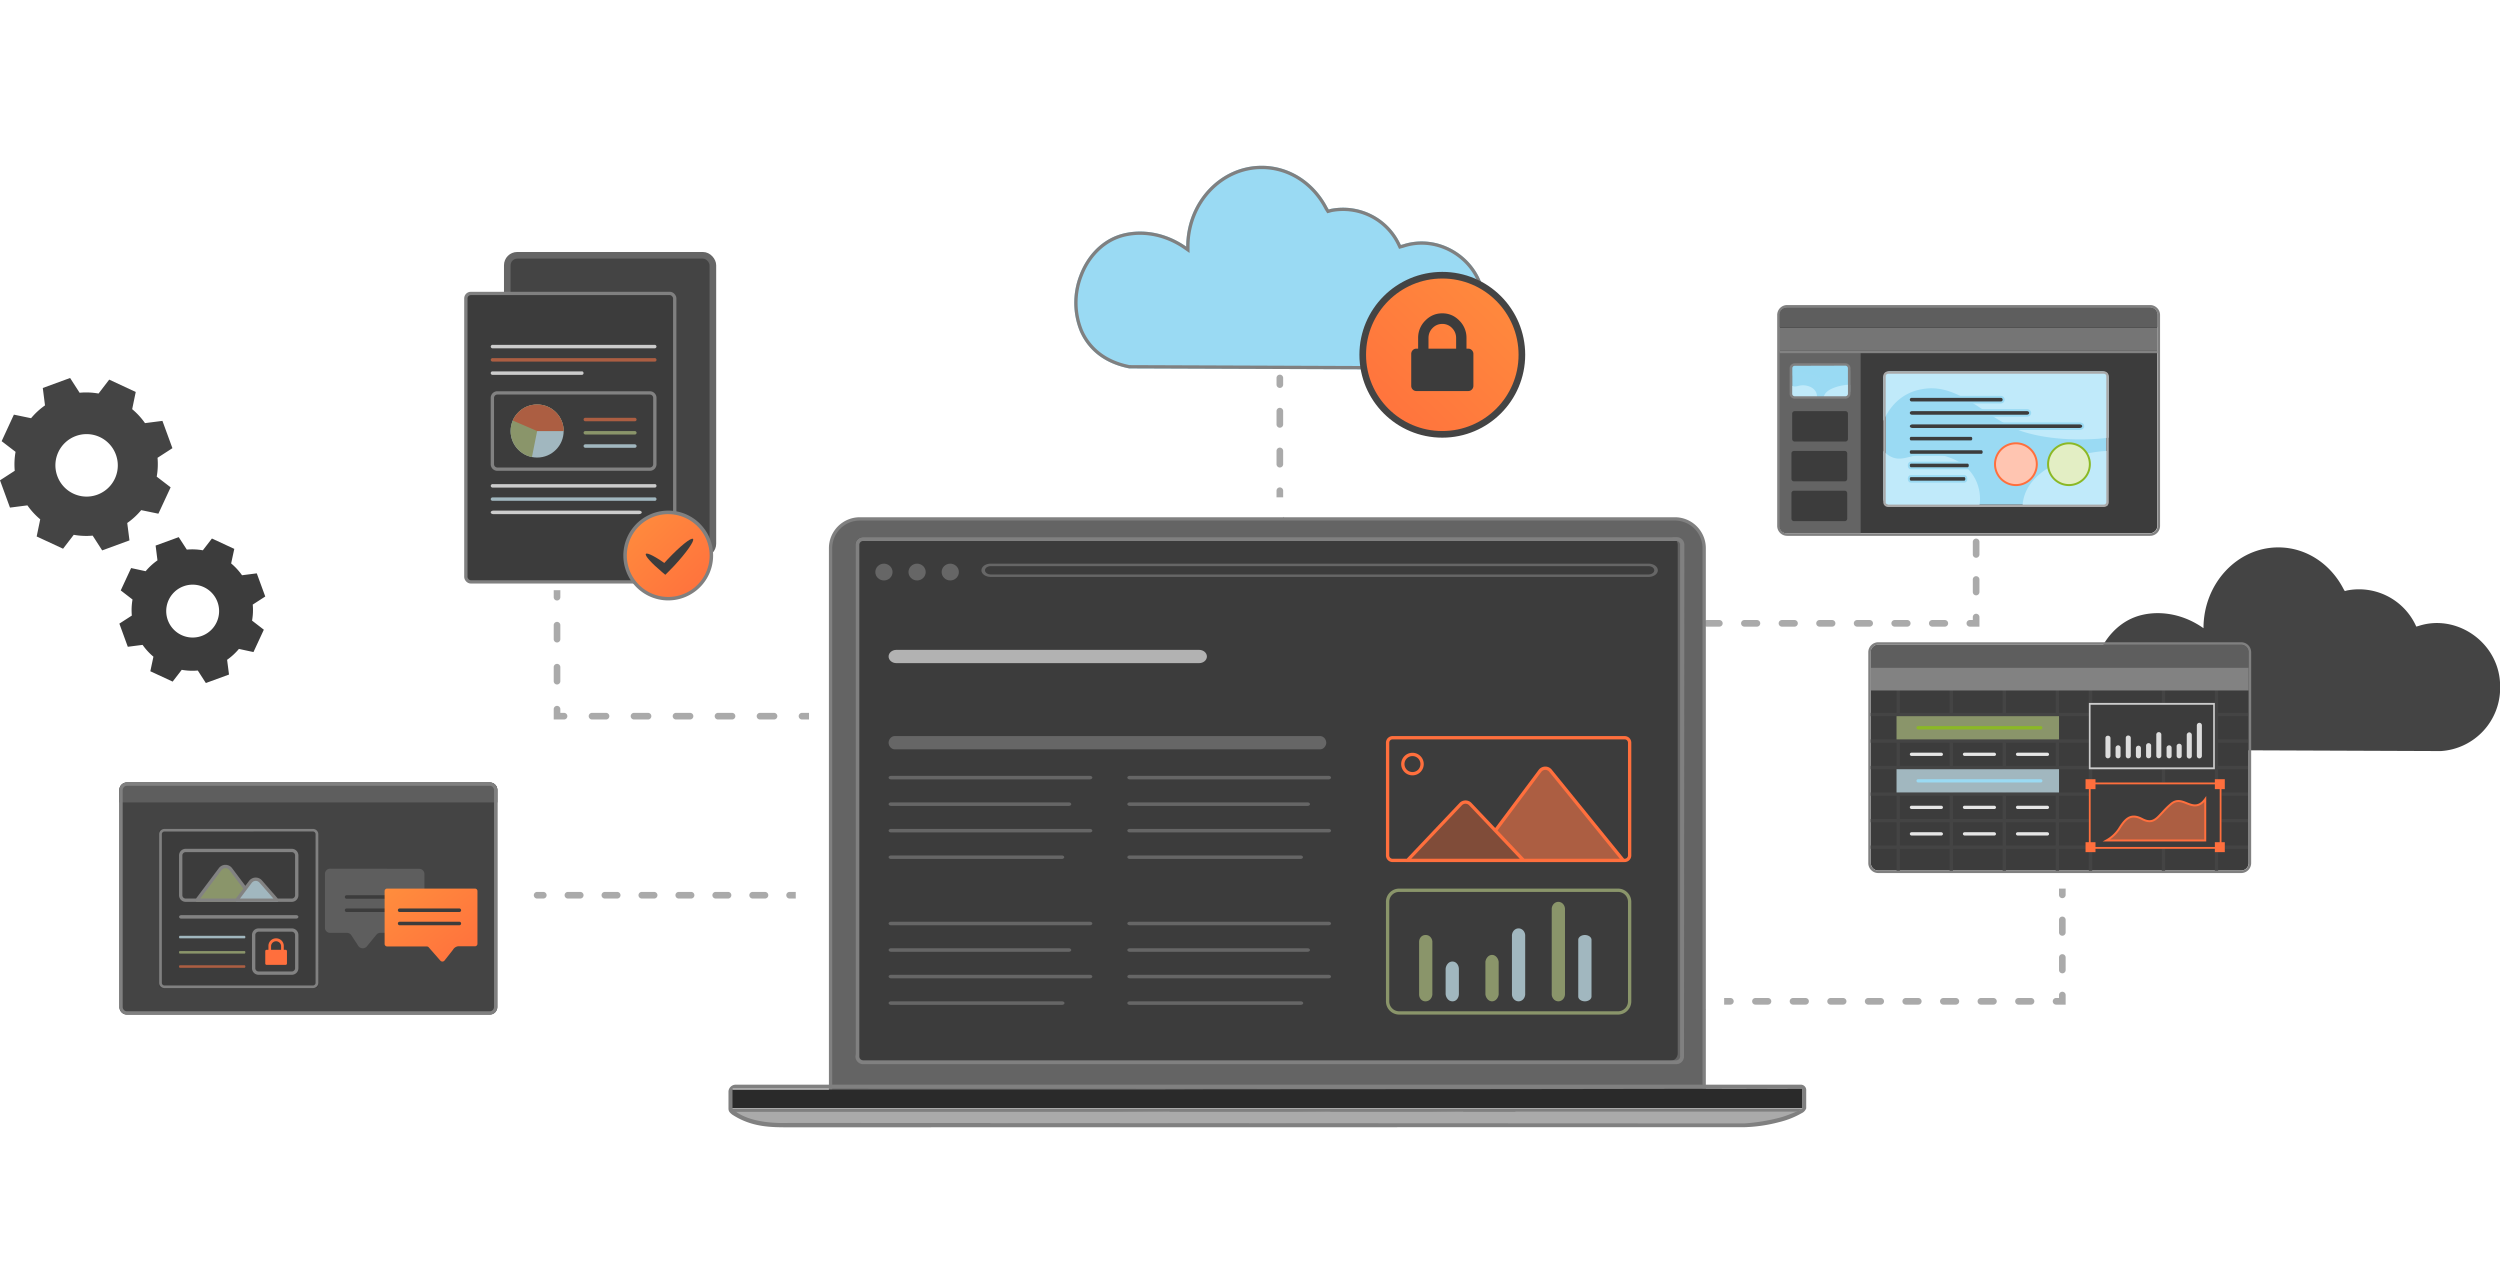 <svg width="377" height="193" fill="none" xmlns="http://www.w3.org/2000/svg"><g clip-path="url(#clip0)"><path fill-rule="evenodd" clip-rule="evenodd" d="M298.5 77.944V77h-1v.944a.5.5 0 0 0 1 0zm-.5 3.278a.5.5 0 0 0-.5.5v1.89a.5.5 0 0 0 1 0v-1.89a.5.5 0 0 0-.5-.5zm0 5.667a.5.5 0 0 0-.5.5v1.889a.5.5 0 0 0 1 0v-1.89a.5.5 0 0 0-.5-.5zm0 5.667a.5.5 0 0 0-.5.5v.444h-.444a.5.5 0 1 0 0 1h1.444v-1.444a.5.5 0 0 0-.5-.5zM293.778 94a.5.5 0 0 0-.5-.5h-1.889a.5.5 0 0 0 0 1h1.889a.5.5 0 0 0 .5-.5zm-5.667 0a.5.5 0 0 0-.5-.5h-1.889a.5.5 0 0 0 0 1h1.889a.5.5 0 0 0 .5-.5zm-5.667 0a.5.5 0 0 0-.5-.5h-1.888a.5.5 0 1 0 0 1h1.888a.5.5 0 0 0 .5-.5zm-5.666 0a.5.5 0 0 0-.5-.5h-1.889a.5.5 0 0 0 0 1h1.889a.5.5 0 0 0 .5-.5zm-5.667 0a.5.5 0 0 0-.5-.5h-1.889a.5.5 0 0 0 0 1h1.889a.5.5 0 0 0 .5-.5zm-5.667 0a.5.5 0 0 0-.5-.5h-1.888a.5.5 0 1 0 0 1h1.888a.5.5 0 0 0 .5-.5zm-5.666 0a.5.5 0 0 0-.5-.5h-1.889a.5.5 0 0 0 0 1h1.889a.5.5 0 0 0 .5-.5zm-5.667 0a.5.5 0 0 0-.5-.5h-1.889a.5.5 0 0 0 0 1h1.889a.5.5 0 0 0 .5-.5zm-5.667 0a.5.5 0 0 0-.5-.5H247v1h.944a.5.5 0 0 0 .5-.5z" fill="#AAA"/><rect x="76.5" y="38.5" width="31" height="45" rx="1.5" fill="#444" stroke="#666"/><path d="m211.583 36.852-.336.09-.171-.355a9.486 9.486 0 0 0-4.314-4.284 9.598 9.598 0 0 0-6.051-.807l-.336.09-.171-.265c-1.94-3.773-5.647-6.321-9.948-6.321-6.235 0-11.374 5.441-11.374 12.186-3.793-2.65-7.843-2.65-10.455-1.664-2.613.986-4.632 3.254-5.647 5.982a11.45 11.45 0 0 0 .085 8.52c1.181 2.649 3.542 4.768 7.416 5.531l44.422.175h.278a9.649 9.649 0 0 0 6.459-3.039 9.495 9.495 0 0 0 2.559-6.62c.064-6.585-6.518-11.147-12.416-9.219z" fill="#9ADAF3"/><path fill-rule="evenodd" clip-rule="evenodd" d="m211.726 37.332-.75.2-.348-.722-.002-.003a8.986 8.986 0 0 0-4.085-4.055 9.096 9.096 0 0 0-5.718-.769l-.671.18-.382-.592-.011-.022c-1.864-3.625-5.411-6.049-9.503-6.049-5.928 0-10.874 5.186-10.874 11.686v.96l-.786-.55c-3.652-2.55-7.527-2.536-9.993-1.606-2.454.926-4.381 3.07-5.355 5.688l-.002.008a10.949 10.949 0 0 0 .079 8.14c1.108 2.482 3.316 4.49 7.006 5.23l44.372.174h.262a9.149 9.149 0 0 0 6.109-2.88 8.992 8.992 0 0 0 2.425-6.271v-.013c.061-6.238-6.183-10.562-11.761-8.739l-.012.005zm3.255 18.398h-.278l-44.422-.175c-3.874-.763-6.235-2.882-7.416-5.531a11.45 11.45 0 0 1-.085-8.52c1.015-2.728 3.034-4.996 5.647-5.982 2.499-.942 6.312-.983 9.959 1.334.166.105.331.215.496.33 0-.2.004-.398.013-.596.292-6.466 5.311-11.59 11.361-11.59 4.301 0 8.008 2.549 9.948 6.32l.171.266.336-.09a9.598 9.598 0 0 1 6.051.807 9.486 9.486 0 0 1 4.314 4.284l.171.355.336-.09c5.898-1.928 12.48 2.634 12.416 9.22a9.495 9.495 0 0 1-2.559 6.62 9.649 9.649 0 0 1-6.459 3.038z" fill="gray"/><path fill-rule="evenodd" clip-rule="evenodd" d="M38.114 91.171a9.15 9.15 0 0 1-.104 2.418l1.776 1.37-1.563 3.372-2.194-.474a9.377 9.377 0 0 1-1.782 1.641l.287 2.225L31.043 103l-1.215-1.886a9.194 9.194 0 0 1-2.422-.105l-1.37 1.777-3.367-1.563.469-2.194a9.195 9.195 0 0 1-1.636-1.782l-2.23.287L18 94.043l1.881-1.215a9.176 9.176 0 0 1 .104-2.422l-1.777-1.37 1.564-3.372 2.193.474a9.192 9.192 0 0 1 1.782-1.636l-.28-2.23L26.951 81l1.22 1.881a9.15 9.15 0 0 1 2.417.104l1.37-1.777 3.372 1.564-.474 2.193a9.377 9.377 0 0 1 1.641 1.782l2.225-.286L40 89.952l-1.886 1.22zm-5.315-.385a3.987 3.987 0 1 0-7.49 2.736 3.987 3.987 0 0 0 7.49-2.736z" fill="#3C3C3C"/><path fill-rule="evenodd" clip-rule="evenodd" d="M23.756 69.023c.085.953.044 1.913-.123 2.856l2.099 1.61-1.847 3.977-2.593-.537c-.611.738-1.32 1.39-2.105 1.938l.338 2.625L15.409 83l-1.434-2.228c-.953.089-1.914.047-2.856-.123l-1.61 2.099L5.53 80.9l.536-2.587a10.775 10.775 0 0 1-1.932-2.104l-2.63.338L0 72.431l2.223-1.438a10.791 10.791 0 0 1 .123-2.855l-2.099-1.61 1.847-4 2.593.537a10.737 10.737 0 0 1 2.099-1.932l-.333-2.625L10.571 57l1.433 2.227c.953-.09 1.914-.05 2.856.119l1.61-2.1 4 1.863-.537 2.593c.735.612 1.385 1.32 1.933 2.104l2.63-.338L26 67.585l-2.223 1.438h-.021zm-6.276-.45a4.702 4.702 0 1 0-8.834 3.224 4.702 4.702 0 0 0 8.834-3.225z" fill="#444"/><path d="M127.637 137.988a3.33 3.33 0 0 1 1.319-.143 3.277 3.277 0 0 1 1.324.132 3.239 3.239 0 0 1-1.319.143c-.445.05-.897.005-1.324-.132zM132.934 137.988a3.33 3.33 0 0 1 1.319-.143 3.277 3.277 0 0 1 1.324.132 3.239 3.239 0 0 1-1.319.143c-.445.05-.897.005-1.324-.132zM138.231 137.988a3.33 3.33 0 0 1 1.319-.143 3.277 3.277 0 0 1 1.324.132 3.239 3.239 0 0 1-1.319.143c-.445.05-.897.005-1.324-.132zM144.058 137.988a3.33 3.33 0 0 1 1.319-.143 3.279 3.279 0 0 1 1.324.132 3.239 3.239 0 0 1-1.319.143c-.446.05-.897.005-1.324-.132zM149.355 137.988a3.33 3.33 0 0 1 1.319-.143 3.279 3.279 0 0 1 1.324.132 3.239 3.239 0 0 1-1.319.143c-.446.05-.897.005-1.324-.132zM69.365 138.178a3.3 3.3 0 0 1 1.324-.143c.447-.05.9-.005 1.33.133a6.457 6.457 0 0 1-2.65 0l-.004.01zM257.277 152.208a6.425 6.425 0 0 1-2.649 0 6.46 6.46 0 0 1 2.649 0zM246.153 101.874a6.425 6.425 0 0 1-2.649 0 6.46 6.46 0 0 1 2.649 0zM251.45 101.874a6.425 6.425 0 0 1-2.649 0 6.46 6.46 0 0 1 2.649 0zM256.747 101.874a6.425 6.425 0 0 1-2.649 0 6.46 6.46 0 0 1 2.649 0zM288.529 101.874a6.42 6.42 0 0 1-2.648 0 6.455 6.455 0 0 1 2.648 0zM293.826 101.874a6.42 6.42 0 0 1-2.648 0 6.455 6.455 0 0 1 2.648 0zM298.63 101.382c.048 0 .08.19.106.498v.095h-.116c-.223 0-.53.027-.827.027a3.245 3.245 0 0 1-1.324-.138 3.353 3.353 0 0 1 1.324-.138c.318 0 .604 0 .827.032l-.106.106c.037-.292.074-.482.116-.482zM160.479 122.623a3.327 3.327 0 0 1 1.319-.143 3.279 3.279 0 0 1 1.324.132 3.256 3.256 0 0 1-1.319.143c-.446.05-.897.005-1.324-.132zM155.182 122.649a3.23 3.23 0 0 1 1.324-.148c.446-.044.896.001 1.324.132a3.23 3.23 0 0 1-1.324.149 3.407 3.407 0 0 1-1.324-.133zM149.885 122.67a3.298 3.298 0 0 1 1.324-.143c.446-.05.897-.004 1.324.133a3.412 3.412 0 0 1-1.324.143 3.295 3.295 0 0 1-1.324-.133zM144.588 122.691a6.455 6.455 0 0 1 2.648 0c-.426.141-.878.19-1.324.144a3.177 3.177 0 0 1-1.324-.144zM139.291 122.718a6.42 6.42 0 0 1 2.648 0 3.354 3.354 0 0 1-1.324.143 3.408 3.408 0 0 1-1.324-.143zM133.994 122.739a3.408 3.408 0 0 1 1.324-.143 3.297 3.297 0 0 1 1.324.133 3.412 3.412 0 0 1-1.324.143 3.295 3.295 0 0 1-1.324-.133zM128.697 122.766a3.23 3.23 0 0 1 1.324-.149c.446-.043.896.002 1.324.133-.426.14-.878.189-1.324.143a3.366 3.366 0 0 1-1.324-.127zM193.58 80.57a3.319 3.319 0 0 1-.138-1.325 3.356 3.356 0 0 1 .138-1.324c.137.427.184.878.138 1.324.047.447 0 .898-.138 1.325zM193.58 85.874a3.355 3.355 0 0 1-.138-1.325 3.355 3.355 0 0 1 .138-1.325c.137.428.184.879.138 1.325.046.446-.001.897-.138 1.325zM193.58 91.172a6.426 6.426 0 0 1 0-2.65 6.46 6.46 0 0 1 0 2.65zM193.58 96.47a6.426 6.426 0 0 1 0-2.649 6.46 6.46 0 0 1 0 2.65z" fill="gray"/><path d="M125.25 82.663a4.417 4.417 0 0 1 4.417-4.413h122.917a4.416 4.416 0 0 1 4.406 4.418v81.9H125.25V82.663z" fill="#646464" stroke="gray" stroke-width=".5"/><path d="M251.841 160a1.16 1.16 0 0 0 .443-.085 1.159 1.159 0 0 0 .716-1.075V82.16a1.177 1.177 0 0 0-.34-.824 1.155 1.155 0 0 0-.819-.336H130.159a1.14 1.14 0 0 0-.819.336 1.168 1.168 0 0 0-.34.824v76.68a1.174 1.174 0 0 0 .34.824c.108.108.236.193.376.251.141.057.291.086.443.085h121.682z" fill="#3C3C3C"/><path d="M253.363 159.311V82.164a.58.58 0 0 0-.584-.585H130.168a.585.585 0 0 0-.584.585v77.147a.587.587 0 0 0 .584.584h122.664a.588.588 0 0 0 .531-.584zm.584 0a1.156 1.156 0 0 1-.343.825 1.15 1.15 0 0 1-.379.251 1.155 1.155 0 0 1-.446.088H130.168a1.165 1.165 0 0 1-1.079-.718 1.156 1.156 0 0 1-.089-.446V82.164a1.16 1.16 0 0 1 .722-1.077c.141-.058.293-.088.446-.087h122.664a1.156 1.156 0 0 1 .825.339 1.16 1.16 0 0 1 .343.825l-.053 77.147z" fill="gray"/><path d="m144.159 169.354 32.237.121h7.39l16.823.032h9.969l53.922-.007c1.652-.053 3.048-.466 4.631-.941a16.9 16.9 0 0 0 2.236-.89h-42.859v-.403h-7.866v.371l-10.064-.185v-.133h-9.969v.307l-16.225-.243h-7.988v.275l-30.442-.403-.529.128-9.874.09-25.097-.064a7.15 7.15 0 0 0 2.261 1.59c1.796.529 4.058.529 5.504.529h17.321l7.639.186.98-.36z" fill="#AAA"/><path d="m271.091 167.669.784-.53H110.194l.53.53h160.367z" fill="gray"/><path d="M110.48 164.172v3.046c1.059 1.06 3.554 2.279 8.523 2.12l144.079.074a28.789 28.789 0 0 0 5.361-.885c.784-.191 3.331-1.16 3.363-1.441v-2.919c-53.786.1-107.551.005-161.326.005zm8.523 5.828c-2.77 0-5.663 0-8.618-1.939-.281-.249-.504-.408-.53-.843v-2.649a1.102 1.102 0 0 1 1.059-1.001h160.59a.824.824 0 0 1 .874.906v2.691l-.031.032a1.26 1.26 0 0 1-.631.657 12.92 12.92 0 0 1-3.459 1.372 22.898 22.898 0 0 1-5.127.753L119.003 170z" fill="gray"/><path opacity=".6" d="M159.419 108.1h-22.655a.305.305 0 0 0-.307.307.307.307 0 0 0 .307.308h22.655c.082 0 .16-.033.218-.09a.311.311 0 0 0 .09-.218.307.307 0 0 0-.308-.307z" fill="#3C3C3C"/><path d="M248.509 86.998h-99.018a1.94 1.94 0 0 1-.564-.058 1.588 1.588 0 0 1-.485-.212 1.088 1.088 0 0 1-.327-.331A.761.761 0 0 1 148 86c0-.136.039-.271.115-.397.076-.125.188-.238.327-.331.14-.094.305-.166.485-.212a1.94 1.94 0 0 1 .564-.058h99.018a1.94 1.94 0 0 1 .564.058c.18.046.345.118.485.212.139.093.251.206.327.331.076.126.115.26.115.397a.761.761 0 0 1-.115.397 1.088 1.088 0 0 1-.327.331c-.14.094-.305.166-.485.212a1.94 1.94 0 0 1-.564.058zm-99.018-1.626a1.224 1.224 0 0 0-.359.033 1 1 0 0 0-.31.133.683.683 0 0 0-.21.21.478.478 0 0 0-.074.252c0 .087.025.173.074.252.049.08.12.151.21.21a1 1 0 0 0 .31.133c.115.028.237.04.359.033h99.018c.122.006.244-.005.359-.033a1 1 0 0 0 .31-.133.683.683 0 0 0 .21-.21.478.478 0 0 0 .074-.252.478.478 0 0 0-.074-.252.683.683 0 0 0-.21-.21 1 1 0 0 0-.31-.133 1.224 1.224 0 0 0-.359-.033h-99.018z" fill="#666"/><path d="M166.978 164.304h-42.101l-.031.032v-.032h-14.414v2.782h161.364v-2.914c-29.706.063-59.401.097-89.086.101h-.28c-5.128.031-10.292.031-15.452.031z" fill="#2A2A2A"/><path d="M133.298 87.533c.717 0 1.298-.567 1.298-1.267S134.015 85 133.298 85c-.717 0-1.298.567-1.298 1.266 0 .7.581 1.267 1.298 1.267zM138.298 87.533c.716 0 1.298-.567 1.298-1.267S139.014 85 138.298 85c-.717 0-1.298.567-1.298 1.266 0 .7.581 1.267 1.298 1.267zM143.298 87.533c.717 0 1.298-.567 1.298-1.267S144.015 85 143.298 85c-.717 0-1.298.567-1.298 1.266 0 .7.581 1.267 1.298 1.267z" fill="#666"/><path d="M180.829 98h-45.658c-.647 0-1.171.448-1.171 1s.524 1 1.171 1h45.658c.647 0 1.171-.448 1.171-1s-.524-1-1.171-1z" fill="#B2B2B2"/><path d="M134.383 117h29.957a.485.485 0 0 1 .142.017.379.379 0 0 1 .122.056.281.281 0 0 1 .085.087c.02.033.032.069.034.105a.228.228 0 0 1-.034.105.292.292 0 0 1-.085.087.379.379 0 0 1-.122.056.485.485 0 0 1-.142.017h-29.957a.477.477 0 0 1-.142-.017.379.379 0 0 1-.122-.056.292.292 0 0 1-.085-.087.228.228 0 0 1-.034-.105.228.228 0 0 1 .034-.105.281.281 0 0 1 .085-.087.379.379 0 0 1 .122-.056.477.477 0 0 1 .142-.017zM170.383 117h29.957a.485.485 0 0 1 .142.017.379.379 0 0 1 .122.056.281.281 0 0 1 .085.087c.02.033.032.069.034.105a.228.228 0 0 1-.034.105.292.292 0 0 1-.085.087.379.379 0 0 1-.122.056.485.485 0 0 1-.142.017h-29.957a.477.477 0 0 1-.142-.017.379.379 0 0 1-.122-.056.292.292 0 0 1-.085-.087.228.228 0 0 1-.034-.105.228.228 0 0 1 .034-.105.281.281 0 0 1 .085-.087.379.379 0 0 1 .122-.056.477.477 0 0 1 .142-.017zM134.981 111.001h64.038a.894.894 0 0 1 .675.273c.183.187.293.447.306.723a1.104 1.104 0 0 1-.305.727.891.891 0 0 1-.676.275h-64.038a.891.891 0 0 1-.676-.275 1.104 1.104 0 0 1-.305-.727 1.11 1.11 0 0 1 .306-.723.894.894 0 0 1 .675-.273zM134.381 121h26.782a.474.474 0 0 1 .264.073.29.29 0 0 1 .084.087c.02.033.032.069.034.105a.228.228 0 0 1-.034.105.301.301 0 0 1-.084.087.474.474 0 0 1-.264.073h-26.782a.474.474 0 0 1-.141-.017.379.379 0 0 1-.122-.056.301.301 0 0 1-.084-.087.217.217 0 0 1-.034-.105.217.217 0 0 1 .034-.105.29.29 0 0 1 .084-.087.379.379 0 0 1 .122-.056.474.474 0 0 1 .141-.017zM170.381 121h26.782a.485.485 0 0 1 .142.017.389.389 0 0 1 .122.056.29.29 0 0 1 .084.087c.02.033.032.069.034.105a.228.228 0 0 1-.034.105.301.301 0 0 1-.084.087.389.389 0 0 1-.122.056.485.485 0 0 1-.142.017h-26.782a.474.474 0 0 1-.141-.017.379.379 0 0 1-.122-.056.301.301 0 0 1-.084-.087.217.217 0 0 1-.034-.105.217.217 0 0 1 .034-.105.29.29 0 0 1 .084-.087.379.379 0 0 1 .122-.056.474.474 0 0 1 .141-.017zM134.383 125h29.957a.485.485 0 0 1 .142.017.379.379 0 0 1 .122.056.281.281 0 0 1 .085.087c.02.033.032.069.034.105a.228.228 0 0 1-.034.105.292.292 0 0 1-.085.087.379.379 0 0 1-.122.056.485.485 0 0 1-.142.017h-29.957a.477.477 0 0 1-.142-.017.379.379 0 0 1-.122-.056.292.292 0 0 1-.085-.087.228.228 0 0 1-.034-.105.228.228 0 0 1 .034-.105.281.281 0 0 1 .085-.087.379.379 0 0 1 .122-.056.477.477 0 0 1 .142-.017zM170.383 125h29.957a.485.485 0 0 1 .142.017.379.379 0 0 1 .122.056.281.281 0 0 1 .085.087c.02.033.032.069.034.105a.228.228 0 0 1-.034.105.292.292 0 0 1-.085.087.379.379 0 0 1-.122.056.485.485 0 0 1-.142.017h-29.957a.477.477 0 0 1-.142-.017.379.379 0 0 1-.122-.056.292.292 0 0 1-.085-.087.228.228 0 0 1-.034-.105.228.228 0 0 1 .034-.105.281.281 0 0 1 .085-.087.379.379 0 0 1 .122-.056.477.477 0 0 1 .142-.017zM134.388 129h25.709a.494.494 0 0 1 .144.017.39.39 0 0 1 .124.056.297.297 0 0 1 .086.087c.02.033.032.069.034.105a.228.228 0 0 1-.034.105.309.309 0 0 1-.086.087.39.39 0 0 1-.124.056.494.494 0 0 1-.144.017h-25.709a.494.494 0 0 1-.144-.017.39.39 0 0 1-.124-.056.309.309 0 0 1-.086-.087.228.228 0 0 1-.034-.105.228.228 0 0 1 .034-.105.297.297 0 0 1 .086-.087.39.39 0 0 1 .124-.056.494.494 0 0 1 .144-.017zM170.388 129h25.709a.494.494 0 0 1 .144.017.39.39 0 0 1 .124.056.297.297 0 0 1 .086.087c.02.033.032.069.034.105a.228.228 0 0 1-.034.105.309.309 0 0 1-.086.087.39.39 0 0 1-.124.056.494.494 0 0 1-.144.017h-25.709a.494.494 0 0 1-.144-.017.39.39 0 0 1-.124-.056.309.309 0 0 1-.086-.087.228.228 0 0 1-.034-.105.228.228 0 0 1 .034-.105.297.297 0 0 1 .086-.087.39.39 0 0 1 .124-.056.494.494 0 0 1 .144-.017zM134.386 139h29.956a.474.474 0 0 1 .141.017.379.379 0 0 1 .122.056.29.29 0 0 1 .084.087c.02.033.032.069.034.105a.228.228 0 0 1-.034.105.301.301 0 0 1-.084.087.379.379 0 0 1-.122.056.474.474 0 0 1-.141.017h-29.956a.447.447 0 0 1-.265-.073.258.258 0 0 1-.121-.192.258.258 0 0 1 .121-.192.447.447 0 0 1 .265-.073zM170.386 139h29.956a.474.474 0 0 1 .141.017.379.379 0 0 1 .122.056.29.29 0 0 1 .084.087c.02.033.032.069.034.105a.228.228 0 0 1-.034.105.301.301 0 0 1-.084.087.379.379 0 0 1-.122.056.474.474 0 0 1-.141.017h-29.956a.447.447 0 0 1-.265-.073.258.258 0 0 1-.121-.192.258.258 0 0 1 .121-.192.447.447 0 0 1 .265-.073zM134.384 143h26.776a.444.444 0 0 1 .264.073.26.26 0 0 1 .121.192.26.26 0 0 1-.121.192.444.444 0 0 1-.264.073h-26.776a.44.44 0 0 1-.263-.073.258.258 0 0 1-.121-.192.258.258 0 0 1 .121-.192.44.44 0 0 1 .263-.073zM170.384 143h26.776a.444.444 0 0 1 .264.073.26.26 0 0 1 .121.192.26.26 0 0 1-.121.192.444.444 0 0 1-.264.073h-26.776a.44.44 0 0 1-.263-.073.258.258 0 0 1-.121-.192.258.258 0 0 1 .121-.192.44.44 0 0 1 .263-.073zM134.386 147h29.956a.474.474 0 0 1 .141.017.379.379 0 0 1 .122.056.29.29 0 0 1 .084.087c.02.033.032.069.034.105a.228.228 0 0 1-.034.105.301.301 0 0 1-.084.087.379.379 0 0 1-.122.056.474.474 0 0 1-.141.017h-29.956a.447.447 0 0 1-.265-.073.258.258 0 0 1-.121-.192.258.258 0 0 1 .121-.192.447.447 0 0 1 .265-.073zM170.386 147h29.956a.474.474 0 0 1 .141.017.379.379 0 0 1 .122.056.29.29 0 0 1 .084.087c.02.033.032.069.034.105a.228.228 0 0 1-.034.105.301.301 0 0 1-.084.087.379.379 0 0 1-.122.056.474.474 0 0 1-.141.017h-29.956a.447.447 0 0 1-.265-.073.258.258 0 0 1-.121-.192.258.258 0 0 1 .121-.192.447.447 0 0 1 .265-.073zM134.392 151h25.749a.488.488 0 0 1 .267.073.281.281 0 0 1 .085.087.23.23 0 0 1 .035.105.23.23 0 0 1-.035.105.281.281 0 0 1-.085.087.488.488 0 0 1-.267.073h-25.749a.457.457 0 0 1-.269-.073.258.258 0 0 1-.123-.192.258.258 0 0 1 .123-.192.457.457 0 0 1 .269-.073zM170.392 151h25.749a.488.488 0 0 1 .267.073.281.281 0 0 1 .085.087.23.23 0 0 1 .035.105.23.23 0 0 1-.035.105.281.281 0 0 1-.085.087.488.488 0 0 1-.267.073h-25.749a.457.457 0 0 1-.269-.073.258.258 0 0 1-.123-.192.258.258 0 0 1 .123-.192.457.457 0 0 1 .269-.073z" fill="#666"/><path d="M240.994 116.09a1.664 1.664 0 1 0-.002-3.328 1.664 1.664 0 0 0 .002 3.328z" fill="#3C3C3C"/><path d="m364.711 94.399-.334.09-.169-.355a9.445 9.445 0 0 0-10.276-5.092l-.334.09-.17-.265c-1.922-3.772-5.599-6.32-9.863-6.32-6.181 0-11.277 5.44-11.277 12.185-3.761-2.649-7.776-2.649-10.366-1.663-2.591.985-4.593 3.248-5.599 5.966a11.542 11.542 0 0 0 .084 8.519c1.171 2.649 3.512 4.769 7.353 5.532l44.044.175h.276a9.54 9.54 0 0 0 8.941-9.659c.064-6.57-6.462-11.132-12.31-9.203z" fill="#444"/><path d="M282.12 98.346a1.12 1.12 0 0 1 .341-.794 1.136 1.136 0 0 1 .803-.319h54.686a1.128 1.128 0 0 1 1.144 1.113v31.816a1.134 1.134 0 0 1-1.144 1.113h-54.686a1.124 1.124 0 0 1-1.052-.682 1.122 1.122 0 0 1-.092-.431V98.346z" fill="#3C3C3C"/><path d="M282.12 98.378a1.143 1.143 0 0 1 1.144-1.145h54.686a1.142 1.142 0 0 1 1.144 1.145v2.299H282.12v-2.3z" fill="#5E5E5E"/><path d="M315.004 117.123h20.266v9.929h-20.266v-9.929zM315 106h20v9h-20v-9z" fill="#3C3C3C"/><path stroke="#444" stroke-width=".5" d="M282 107.75h57M282 111.75h57M282 115.75h57M282 119.75h57M282 123.75h57M282 127.75h57M286.25 104v27.5M294.25 104v27.5M302.25 104v27.5M310.25 104v27.5M315.25 104v27.5M326.25 104v27.5M334.25 104v27.5"/><path d="M334 106h-19v10h19v-10z" fill="#3C3C3C"/><path fill-rule="evenodd" clip-rule="evenodd" d="M315 106h19v10h-19v-10zm.255.28v9.44h18.49v-9.44h-18.49z" fill="#CCC"/><path d="M331.664 109a.383.383 0 0 0-.381.371v4.615c0 .101.04.198.112.269a.377.377 0 0 0 .539 0 .377.377 0 0 0 .112-.269v-4.615a.38.38 0 0 0-.237-.344.36.36 0 0 0-.145-.027zm-1.52 1.436a.402.402 0 0 0-.381.392v3.179c0 .101.04.198.111.27a.385.385 0 0 0 .54 0 .385.385 0 0 0 .111-.27v-3.179a.405.405 0 0 0-.113-.271.406.406 0 0 0-.268-.121zm-3.035 1.96a.39.39 0 0 0-.392.366v1.224a.393.393 0 0 0 .392.371.37.37 0 0 0 .371-.371v-1.224a.356.356 0 0 0-.029-.141.36.36 0 0 0-.342-.225zm1.128.08a.385.385 0 0 1 .631-.232c.07.059.117.141.132.232v1.552a.385.385 0 0 1-.631.232.39.39 0 0 1-.132-.232v-1.552zm-3.067-1.648a.387.387 0 0 1 .094-.298.38.38 0 0 1 .57 0 .387.387 0 0 1 .094.298v3.179a.382.382 0 0 1-.379.337.379.379 0 0 1-.253-.097.38.38 0 0 1-.126-.24v-3.179zm-4.238.09a.342.342 0 0 0-.257.097.355.355 0 0 0-.108.253v2.723c0 .097.038.191.107.26.068.07.161.11.258.111a.39.39 0 0 0 .392-.371v-2.723a.368.368 0 0 0-.376-.35h-.016zm1.553 1.531a.392.392 0 0 0-.392.371v1.166a.393.393 0 0 0 .392.371.375.375 0 0 0 .342-.229.367.367 0 0 0 .028-.142v-1.166a.37.37 0 0 0-.355-.371h-.015zm1.525-.381a.38.38 0 0 0-.381.328v1.632a.39.39 0 0 0 .131.232.388.388 0 0 0 .631-.232v-1.632a.378.378 0 0 0-.365-.328h-.016zm-6.51-.779a.354.354 0 0 1 .228-.323.34.34 0 0 1 .137-.021.371.371 0 0 1 .269.091.372.372 0 0 1 .129.253v2.697a.4.4 0 0 1-.398.371.37.37 0 0 1-.365-.371v-2.697zm1.918 1.107a.395.395 0 0 0-.392.366v1.224a.393.393 0 0 0 .392.371.37.37 0 0 0 .365-.371v-1.224a.366.366 0 0 0-.35-.366h-.015z" fill="#DDD"/><path d="M310.122 108.499h-23.744v2.509h23.744v-2.509zM286 108v3.5h24.5V108H286z" fill="#8A956A"/><path d="M286.37 116.462h23.76v2.534h-23.76v-2.534zM286 119.5V116h24.5v3.5H286zm1.311-2.023a.163.163 0 0 0-.13.074.301.301 0 0 0-.055.178c0 .067.02.131.055.178a.163.163 0 0 0 .13.074h2.572a.166.166 0 0 0 .131-.074.308.308 0 0 0 .054-.178.308.308 0 0 0-.054-.178.166.166 0 0 0-.131-.074h-2.572zm14.164.259a.315.315 0 0 1 .059-.184.172.172 0 0 1 .136-.075h2.571c.052 0 .101.027.139.075a.327.327 0 0 1 .062.184.317.317 0 0 1-.063.182.169.169 0 0 1-.138.07h-2.571a.145.145 0 0 1-.073-.017.179.179 0 0 1-.063-.054.266.266 0 0 1-.043-.082.326.326 0 0 1-.016-.099zm-9.34-.259a.166.166 0 0 0-.131.074.308.308 0 0 0-.054.178c0 .067.02.131.054.178a.166.166 0 0 0 .131.074h2.572a.166.166 0 0 0 .131-.074.308.308 0 0 0 .054-.178.308.308 0 0 0-.054-.178.166.166 0 0 0-.131-.074h-2.572zm13.793.259a.327.327 0 0 1 .062-.184.179.179 0 0 1 .139-.075h2.571c.051 0 .1.027.136.075a.315.315 0 0 1 0 .365.179.179 0 0 1-.063.054.145.145 0 0 1-.073.017h-2.571a.169.169 0 0 1-.138-.07.317.317 0 0 1-.063-.182zm-9.082-.259c-.051 0-.1.027-.136.075a.315.315 0 0 0 0 .365.179.179 0 0 0 .063.054.145.145 0 0 0 .073.017h2.571a.151.151 0 0 0 .074-.017.247.247 0 0 0 .105-.136.326.326 0 0 0 .017-.099.33.33 0 0 0-.059-.184.175.175 0 0 0-.137-.075h-2.571z" fill="#A1B7BF"/><path d="M268.347 47.482a1.127 1.127 0 0 1 1.15-1.113h54.676a1.125 1.125 0 0 1 1.057.681c.059.137.09.283.092.432v31.816a1.126 1.126 0 0 1-1.149 1.113h-54.676a1.13 1.13 0 0 1-1.15-1.113V47.482z" fill="#3C3C3C"/><path d="M269.531 46h54.676a1.508 1.508 0 0 1 1.531 1.484V79.32a1.5 1.5 0 0 1-.458 1.06 1.502 1.502 0 0 1-1.073.424h-54.676A1.502 1.502 0 0 1 268 79.32V47.484a1.519 1.519 0 0 1 .457-1.06 1.517 1.517 0 0 1 1.074-.424zm0 .382a1.124 1.124 0 0 0-1.15 1.102V79.32a1.127 1.127 0 0 0 1.15 1.113h54.676a1.125 1.125 0 0 0 1.057-.68c.059-.137.09-.284.092-.433V47.484a1.135 1.135 0 0 0-.346-.79 1.112 1.112 0 0 0-.803-.312h-54.676z" fill="gray"/><path d="M302.614 63.388a.19.19 0 0 1 .185-.191h9.572a.196.196 0 0 1 .164.193.197.197 0 0 1-.164.194h-9.572a.193.193 0 0 1-.131-.061.195.195 0 0 1-.054-.135zM302.995 61.284a.384.384 0 0 1 .376-.381h9.953a.385.385 0 0 1 .244.64.385.385 0 0 1-.244.128h-9.953a.377.377 0 0 1-.268-.116.387.387 0 0 1-.108-.27zM302.964 66.498c0-.025.004-.05.014-.073a.21.21 0 0 1 .041-.062.196.196 0 0 1 .135-.056h9.884a.187.187 0 0 1 .135.056.195.195 0 0 1 .042.062.202.202 0 0 1 0 .146.196.196 0 0 1-.104.103.186.186 0 0 1-.073.014h-9.884a.193.193 0 0 1-.135-.055.193.193 0 0 1-.055-.135zM302.964 69.539c0-.025.004-.05.014-.073a.21.21 0 0 1 .041-.062.195.195 0 0 1 .135-.056h9.884a.187.187 0 0 1 .135.056.195.195 0 0 1 .042.062.202.202 0 0 1 0 .146.196.196 0 0 1-.104.103.186.186 0 0 1-.073.015h-9.884a.193.193 0 0 1-.135-.056.193.193 0 0 1-.055-.135zM302.964 64.977a.188.188 0 0 1 .185-.19h11.431a.19.19 0 0 1 .131.324.188.188 0 0 1-.131.057h-11.431a.188.188 0 0 1-.185-.19zM302.964 68.018a.188.188 0 0 1 .185-.19h11.431a.19.19 0 0 1 .185.19.19.19 0 0 1-.054.133.188.188 0 0 1-.131.058h-11.431a.188.188 0 0 1-.185-.19zM302.964 71.06a.188.188 0 0 1 .185-.191h11.431a.192.192 0 0 1 .159.188.191.191 0 0 1-.159.188h-11.431a.186.186 0 0 1-.185-.186z" fill="#3C3C3C"/><path d="M268.347 49.432h56.975v3.444h-56.975v-3.444z" fill="#757575"/><path d="M268.348 53h12.236v27.41h-11.071a1.141 1.141 0 0 1-1.165-1.117V53z" fill="#646464"/><path d="M268.348 47.429c.013-.288.142-.559.357-.754.215-.196.5-.3.792-.29h54.665c.292-.01.613.094.828.29.216.195.344.466.358.754v1.956h-57v-1.956z" fill="#5E5E5E"/><path d="M325.348 53.258h-57v-.382h57v.382z" fill="#828282"/><path d="M270.26 55.382a.386.386 0 0 1 .386-.382h7.644a.382.382 0 0 1 .381.382v4.236a.384.384 0 0 1-.235.352.382.382 0 0 1-.146.03h-7.644a.386.386 0 0 1-.386-.382v-4.236z" fill="#9ADAF3"/><path d="M270.148 68.376a.385.385 0 0 1 .387-.376h7.644a.372.372 0 0 1 .269.108.365.365 0 0 1 .112.268v3.83a.385.385 0 0 1-.235.353.384.384 0 0 1-.146.03h-7.644a.388.388 0 0 1-.387-.381v-3.832zM270.26 62.376a.382.382 0 0 1 .386-.376h7.644a.38.38 0 0 1 .269.108.365.365 0 0 1 .112.268v3.83a.383.383 0 0 1-.381.381h-7.644a.386.386 0 0 1-.386-.38v-3.83zM270.148 74.376a.385.385 0 0 1 .387-.376h7.644a.372.372 0 0 1 .269.108.365.365 0 0 1 .112.268v3.83a.385.385 0 0 1-.235.353.384.384 0 0 1-.146.03h-7.644a.388.388 0 0 1-.387-.381v-3.832z" fill="#3C3C3C"/><path d="M18 119.139a1.16 1.16 0 0 1 .716-1.059c.138-.056.286-.083.434-.08h54.7c.148-.003.296.024.434.08s.264.139.37.245a1.158 1.158 0 0 1 .346.814v32.717a1.186 1.186 0 0 1-.344.817 1.115 1.115 0 0 1-.806.327h-54.7a1.115 1.115 0 0 1-.806-.327 1.159 1.159 0 0 1-.344-.817v-32.717z" fill="#444"/><path d="M18 119.044c.014-.288.142-.559.357-.754.216-.195.5-.299.793-.289h54.7c.293-.01.577.094.793.289.215.195.343.466.357.754V121H18v-1.956z" fill="#5E5E5E"/><path d="M24 125.41a.41.41 0 0 1 .13-.294.437.437 0 0 1 .305-.116l23.008.146a.428.428 0 0 1 .301.117.417.417 0 0 1 .128.292L48 148.59a.411.411 0 0 1-.267.38.41.41 0 0 1-.162.03H24.435a.437.437 0 0 1-.305-.116.408.408 0 0 1-.13-.294v-23.18z" fill="#3C3C3C"/><path d="M24.817 125h22.36a.82.82 0 0 1 .575.224.79.79 0 0 1 .248.557v22.443a.78.78 0 0 1-.248.556.81.81 0 0 1-.575.22h-22.36a.813.813 0 0 1-.573-.221.788.788 0 0 1-.244-.555v-22.448a.789.789 0 0 1 .246-.554.814.814 0 0 1 .571-.222zm0 .394a.399.399 0 0 0-.411.387v22.443a.397.397 0 0 0 .125.277.41.41 0 0 0 .286.111h22.36a.41.41 0 0 0 .287-.111.396.396 0 0 0 .125-.277v-22.448a.406.406 0 0 0-.411-.388l-22.36.006z" fill="gray"/><path d="M27 143.608c0-.025.003-.051.009-.074a.227.227 0 0 1 .025-.063.145.145 0 0 1 .037-.041.078.078 0 0 1 .043-.013h9.775c.03 0 .058.021.078.056.021.036.033.085.033.135a.275.275 0 0 1-.032.135c-.021.036-.05.056-.079.056h-9.775a.07.07 0 0 1-.043-.013.122.122 0 0 1-.037-.041.227.227 0 0 1-.025-.063.309.309 0 0 1-.009-.074z" fill="#8A956A"/><path d="M27 141.314c0-.051.013-.1.037-.137.024-.036.056-.058.09-.059h9.745c.035.001.067.023.09.059a.256.256 0 0 1 .038.137.247.247 0 0 1-.037.135c-.024.036-.057.056-.09.056h-9.745a.09.09 0 0 1-.05-.015.127.127 0 0 1-.04-.041.219.219 0 0 1-.028-.062.275.275 0 0 1-.01-.073z" fill="#A1B7BF"/><path d="M27 145.753c0-.052.015-.1.039-.136.024-.035.056-.055.09-.055h9.746c.033 0 .065.02.089.056a.248.248 0 0 1 .036.135c0 .05-.013.099-.036.134-.024.036-.056.056-.089.056h-9.747c-.033 0-.065-.02-.09-.055a.254.254 0 0 1-.038-.135z" fill="#AC5E42"/><path d="M41.637 141.5a1.147 1.147 0 0 0-1.158 1.134v.599h-.273a.199.199 0 0 0-.206.201v1.864a.206.206 0 0 0 .06.145.199.199 0 0 0 .146.057h2.861a.199.199 0 0 0 .206-.202v-1.864a.205.205 0 0 0-.06-.144.199.199 0 0 0-.146-.057h-.272v-.599a1.148 1.148 0 0 0-1.158-1.134zm.75 1.199v.534h-1.51v-.534a.754.754 0 1 1 1.51 0z" fill="#FF6F3D"/><path d="M49.538 131.598a.38.38 0 0 1 .392-.366h13.364a.38.38 0 0 1 .392.366v8.302a.388.388 0 0 1-.119.267.39.39 0 0 1-.273.104h-6.017a.413.413 0 0 0-.313.143l-1.774 2.146a.397.397 0 0 1-.15.109.395.395 0 0 1-.182.032.408.408 0 0 1-.314-.178l-1.272-1.733a1.065 1.065 0 0 0-.789-.529H49.93a.387.387 0 0 1-.273-.105.371.371 0 0 1-.12-.266v-8.292z" fill="#3C3C3C"/><path d="M63.207 131.386H49.793a.399.399 0 0 0-.278.109.385.385 0 0 0-.116.271v8.126c0 .102.042.2.115.273a.4.4 0 0 0 .279.113h2.52c.2 0 .396.049.572.142.176.094.325.229.434.394l1.05 1.608a.404.404 0 0 0 .644.037l1.438-1.758a1.2 1.2 0 0 1 .93-.434h5.826a.4.4 0 0 0 .279-.113.38.38 0 0 0 .115-.273v-8.098a.374.374 0 0 0-.11-.282.394.394 0 0 0-.284-.115zM49.793 131a.799.799 0 0 0-.564.228.766.766 0 0 0-.229.555v8.125a.76.76 0 0 0 .234.544.79.79 0 0 0 .559.222h2.52a.81.81 0 0 1 .672.36l1.044 1.608a.803.803 0 0 0 .63.357.815.815 0 0 0 .666-.288l1.437-1.758a.794.794 0 0 1 .618-.289h5.827a.818.818 0 0 0 .302-.057.774.774 0 0 0 .491-.71v-8.114a.755.755 0 0 0-.234-.545.788.788 0 0 0-.559-.222L49.793 131z" fill="#5E5E5E"/><path d="M69.391 137.652a.345.345 0 0 0-.015-.101.28.28 0 0 0-.042-.086.21.21 0 0 0-.063-.058.155.155 0 0 0-.075-.02h-9.113a.15.15 0 0 0-.084.006.191.191 0 0 0-.074.053.274.274 0 0 0-.05.091.349.349 0 0 0 0 .223c.011.035.029.066.05.091a.181.181 0 0 0 .075.053.15.15 0 0 0 .083.006h9.113c.051 0 .1-.027.136-.075a.317.317 0 0 0 .06-.183zM69.391 139.238c0-.07-.02-.138-.055-.187-.035-.05-.082-.078-.132-.078h-5.983c-.05 0-.097.028-.132.078a.327.327 0 0 0-.054.187c0 .07.02.138.054.187.035.05.083.078.132.078h5.983c.05 0 .097-.028.132-.078a.327.327 0 0 0 .055-.187zM52 135.265c0-.071.028-.138.075-.188a.248.248 0 0 1 .179-.077h9.03c.067 0 .13.028.177.078a.271.271 0 0 1 .074.187c0 .07-.027.138-.074.187a.242.242 0 0 1-.176.078h-9.031a.245.245 0 0 1-.178-.078.273.273 0 0 1-.076-.187z" fill="#3C3C3C"/><path d="M52 137.265c0-.071.028-.138.075-.188a.248.248 0 0 1 .179-.077h9.03c.067 0 .13.028.177.078a.271.271 0 0 1 .074.187c0 .07-.027.138-.074.187a.242.242 0 0 1-.176.078h-9.031a.245.245 0 0 1-.178-.078.273.273 0 0 1-.076-.187z" fill="#3C3C3C"/><path d="M72 134.352a.373.373 0 0 0-.388-.352H58.393a.377.377 0 0 0-.393.352v8.02a.38.38 0 0 0 .393.353h5.95a.41.41 0 0 1 .31.136l1.754 2.003a.413.413 0 0 0 .502.087.42.42 0 0 0 .138-.119l1.263-1.608a1.058 1.058 0 0 1 .776-.526h2.526a.374.374 0 0 0 .388-.352v-7.994z" fill="url(#b)"/><path d="M60 137.265c0-.071.028-.138.075-.188a.248.248 0 0 1 .179-.077h9.03c.067 0 .13.028.177.078a.272.272 0 0 1 .074.187c0 .07-.027.138-.074.187a.242.242 0 0 1-.176.078h-9.031a.245.245 0 0 1-.178-.078.273.273 0 0 1-.076-.187zM60 139.265c0-.071.028-.138.075-.188a.248.248 0 0 1 .179-.077h9.03c.067 0 .13.028.177.078a.272.272 0 0 1 .074.187c0 .07-.027.138-.074.187a.242.242 0 0 1-.176.078h-9.031a.245.245 0 0 1-.178-.078.273.273 0 0 1-.076-.187z" fill="#3C3C3C"/><path d="M284.368 56.727c0-.2.164-.363.367-.363h32.53c.203 0 .368.162.368.363v19c0 .2-.165.363-.368.363h-32.53a.365.365 0 0 1-.367-.363v-19z" fill="#9ADAF3"/><path d="M305.227 65.145c4.452 1.359 9.716 1.263 12.773.855v-9a1 1 0 0 0-1-1h-32a1 1 0 0 0-1 1v6.5c1.475-3.318 3.926-4.64 6.483-4.905 5.454-.565 9.5 4.95 14.744 6.55z" fill="#C0EAFA"/><path d="M277.884 58a8.028 8.028 0 0 0 1.116-.078V56a1 1 0 0 0-1-1h-7a1 1 0 0 0-1 1v1.191c1.124-2.792 4.874.819 7.884.809z" fill="#9ADAF3" fill-opacity=".4"/><path d="M294 69c4.4 1.6 4.833 5.518 4.5 7.185H285a1 1 0 0 1-1-1V68c3 3 4.5-1 10 1zM272.742 58.244c1.206.391 1.325 1.349 1.234 1.756H271a1 1 0 0 1-1-1v-1c.823.733 1.234-.244 2.742.244zM305 76.24c.4-6 8.777-8.073 12.777-8.24v8.24H305zM275 60c.125-1.456 2.748-1.96 4-2v1a1 1 0 0 1-1 1h-3z" fill="#C0EAFA"/><path fill-rule="evenodd" clip-rule="evenodd" d="M284.735 56h32.53a.73.73 0 0 1 .735.727v19a.73.73 0 0 1-.735.726h-32.53a.73.73 0 0 1-.735-.726v-19a.73.73 0 0 1 .735-.727zm0 .363a.365.365 0 0 0-.367.364v19c0 .2.164.363.367.363h32.53a.365.365 0 0 0 .367-.363v-19c0-.201-.164-.364-.367-.364h-32.53z" fill="#AAA"/><path d="M304 73.15a3.15 3.15 0 1 0 0-6.3 3.15 3.15 0 0 0 0 6.3z" fill="#FFC5B1" stroke="#FF6F3D" stroke-width=".3"/><path d="M312 73.15a3.15 3.15 0 1 0 0-6.3 3.15 3.15 0 0 0 0 6.3z" fill="#E3EEC4" stroke="#8BB825" stroke-width=".3"/><path d="M288.165 69.774c-.118 0-.2.077-.245.15a.521.521 0 0 0-.07.268c0 .097.024.192.07.268.045.073.127.15.245.15h8.563c.117 0 .199-.077.244-.15a.521.521 0 0 0 .07-.268.521.521 0 0 0-.07-.268c-.045-.073-.127-.15-.244-.15h-8.563zM288.155 71.797c-.119 0-.198.082-.24.154a.54.54 0 0 0-.065.264c0 .096.022.19.065.265.042.071.121.153.24.153h8.059c.119 0 .199-.082.24-.153a.54.54 0 0 0 .065-.265.54.54 0 0 0-.065-.264c-.041-.072-.121-.154-.24-.154h-8.059zM288.333 61.85c-.236 0-.483.16-.483.42s.247.42.483.42h17.334c.236 0 .483-.16.483-.42s-.247-.42-.483-.42h-17.334zM288.259 59.85a.414.414 0 0 0-.409.42c0 .226.177.42.409.42h13.482a.414.414 0 0 0 .409-.42.414.414 0 0 0-.409-.42h-13.482zM288.174 65.727c-.115 0-.2.071-.249.146a.506.506 0 0 0-.075.271c0 .1.026.196.075.272a.302.302 0 0 0 .249.147h9.067a.3.3 0 0 0 .249-.147.497.497 0 0 0 .075-.272.497.497 0 0 0-.075-.27.3.3 0 0 0-.249-.147h-9.067zM288.417 63.85a.696.696 0 0 0-.376.103.383.383 0 0 0-.191.317c0 .142.089.251.191.317a.696.696 0 0 0 .376.103h25.166c.14 0 .273-.036.376-.103a.383.383 0 0 0 .191-.317.383.383 0 0 0-.191-.317.696.696 0 0 0-.376-.103h-25.166zM288.176 67.75c-.115 0-.2.071-.25.146a.5.5 0 0 0-.076.272.5.5 0 0 0 .076.272c.05.075.135.146.25.146h10.632a.301.301 0 0 0 .25-.146.492.492 0 0 0 .077-.272c0-.1-.026-.196-.077-.272a.301.301 0 0 0-.25-.146h-10.632z" fill="#3C3C3C" stroke="#9ADAF3" stroke-width=".3" stroke-linecap="round" stroke-linejoin="round"/><path d="M27 138.265c0-.146.155-.265.346-.265h17.308c.191 0 .346.119.346.265 0 .146-.155.265-.346.265H27.346c-.191 0-.346-.119-.346-.265z" fill="#828282"/><path fill-rule="evenodd" clip-rule="evenodd" d="M19.15 118a1.093 1.093 0 0 0-.434.08 1.16 1.16 0 0 0-.716 1.059v32.717a1.186 1.186 0 0 0 .344.817 1.115 1.115 0 0 0 .806.327h54.7a1.115 1.115 0 0 0 .806-.327 1.159 1.159 0 0 0 .344-.817v-32.717a1.16 1.16 0 0 0-.716-1.059 1.093 1.093 0 0 0-.434-.08h-54.7zm55.35 1.144a.688.688 0 0 0-.197-.464.61.61 0 0 0-.443-.18H19.14a.604.604 0 0 0-.443.18.688.688 0 0 0-.197.464v32.708a.687.687 0 0 0 .196.467.627.627 0 0 0 .444.181h54.72a.608.608 0 0 0 .444-.181.663.663 0 0 0 .196-.467v-32.708z" fill="gray"/><path d="M221.726 121.266a1 1 0 0 0-1.452 0L212 130h18l-4.5-4.75-3.774-3.984z" fill="#804C39"/><path d="M225.5 125.25 230 130h15l-11.191-13.782a1 1 0 0 0-1.577.032l-6.732 9z" fill="#AC5E42"/><path fill-rule="evenodd" clip-rule="evenodd" d="M245 130a1 1 0 0 0 1-1v-17a1 1 0 0 0-1-1h-35a1 1 0 0 0-1 1v17a1 1 0 0 0 1 1h35zm-.084-.5H245a.5.5 0 0 0 .5-.5v-17a.5.5 0 0 0-.5-.5h-35a.5.5 0 0 0-.5.5v17a.5.5 0 0 0 .5.5h2.129l7.964-8.406a1.25 1.25 0 0 1 1.814 0l3.57 3.769 6.554-8.763a1.25 1.25 0 0 1 1.972-.039l10.913 13.439zm-19.09-4.269 4.045 4.269h14.401l-10.657-13.124a.75.75 0 0 0-1.183.023l-6.606 8.832zm3.356 4.269-7.638-8.062a.75.75 0 0 0-1.088 0l-7.638 8.062h16.364zm-15.309-15.104a1.202 1.202 0 1 0-1.746 1.653 1.202 1.202 0 0 0 1.746-1.653zm-2.109-.344a1.702 1.702 0 1 1 2.472 2.341 1.702 1.702 0 0 1-2.472-2.341z" fill="#FF6F3D"/><path d="M214 141.987c.012-.272.12-.528.301-.712a.88.88 0 0 1 .664-.273.916.916 0 0 1 .698.258c.193.184.314.445.337.727v7.976c-.021.287-.14.554-.333.746a.953.953 0 0 1-.702.29.847.847 0 0 1-.367-.068.92.92 0 0 1-.313-.222 1.04 1.04 0 0 1-.211-.341 1.135 1.135 0 0 1-.074-.405v-7.976z" fill="#8A956A"/><path d="M218 146.123c.022-.311.142-.6.335-.809a.923.923 0 0 1 .702-.314.873.873 0 0 1 .672.323c.18.21.285.497.291.8v3.754c0 .151-.025.3-.074.439-.049.139-.12.264-.21.369a.922.922 0 0 1-.313.24.778.778 0 0 1-.366.074.913.913 0 0 1-.703-.312 1.327 1.327 0 0 1-.334-.81v-3.754zM228.002 141.17c-.009-.15.01-.3.056-.441.046-.142.118-.272.211-.381a.995.995 0 0 1 .333-.257.92.92 0 0 1 .796 0 .995.995 0 0 1 .333.257c.093.109.165.239.211.381.046.141.065.291.056.441v8.809c-.018.277-.13.537-.315.726A.955.955 0 0 1 229 151a.955.955 0 0 1-.683-.295 1.144 1.144 0 0 1-.315-.726v-8.809z" fill="#A1B7BF"/><path d="M224 145.038c.042-.291.166-.555.349-.744A.903.903 0 0 1 225 144c.238 0 .469.104.651.294.183.189.307.453.349.744v4.924a1.344 1.344 0 0 1-.349.744.903.903 0 0 1-.651.294.903.903 0 0 1-.651-.294 1.344 1.344 0 0 1-.349-.744v-4.924zM234 137.09c0-.289.105-.566.293-.771A.96.96 0 0 1 235 136a.96.96 0 0 1 .707.319c.188.205.293.482.293.771v12.82c0 .289-.105.566-.293.771A.96.96 0 0 1 235 151a.96.96 0 0 1-.707-.319 1.141 1.141 0 0 1-.293-.771v-12.82z" fill="#8A956A"/><path d="M238 141.727c0-.193.105-.378.293-.514.187-.136.442-.213.707-.213.265 0 .52.077.707.213.188.136.293.321.293.514v8.546c0 .193-.105.378-.293.514A1.217 1.217 0 0 1 239 151c-.265 0-.52-.077-.707-.213-.188-.136-.293-.321-.293-.514v-8.546z" fill="#A1B7BF"/><path fill-rule="evenodd" clip-rule="evenodd" d="M244 134.5h-33a1.5 1.5 0 0 0-1.5 1.5v15a1.5 1.5 0 0 0 1.5 1.5h33a1.5 1.5 0 0 0 1.5-1.5v-15a1.5 1.5 0 0 0-1.5-1.5zm-33-.5a2 2 0 0 0-2 2v15a2 2 0 0 0 2 2h33a2 2 0 0 0 2-2v-15a2 2 0 0 0-2-2h-33z" fill="#8A956A"/><rect x="70.25" y="44.25" width="31.5" height="43.5" rx=".75" fill="#3C3C3C" stroke="gray" stroke-width=".5"/><path d="M74 54.268a.298.298 0 0 1 .098-.198.27.27 0 0 1 .202-.067h24.412a.239.239 0 0 1 .2.061.266.266 0 0 1 .088.2.278.278 0 0 1-.087.201.25.25 0 0 1-.201.062H74.294a.27.27 0 0 1-.196-.068.298.298 0 0 1-.098-.191z" fill="#AC5E42"/><path d="M74 56.262a.277.277 0 0 1 .08-.186.249.249 0 0 1 .182-.073h13.45a.238.238 0 0 1 .201.061.266.266 0 0 1 .087.2.278.278 0 0 1-.087.201.248.248 0 0 1-.2.062H74.262a.243.243 0 0 1-.183-.075.272.272 0 0 1-.079-.19zM74 52.267a.301.301 0 0 1 .098-.198.268.268 0 0 1 .202-.068h24.4a.268.268 0 0 1 .202.068c.056.05.091.121.098.198a.301.301 0 0 1-.099.197.267.267 0 0 1-.2.064H74.293a.263.263 0 0 1-.197-.066.295.295 0 0 1-.097-.195z" fill="#CCC"/><path d="M74 75.265a.29.29 0 0 1 .099-.193.275.275 0 0 1 .202-.067H98.69a.25.25 0 0 1 .215.055.262.262 0 0 1 .095.205.27.27 0 0 1-.095.205.257.257 0 0 1-.215.054H74.295a.274.274 0 0 1-.198-.068.29.29 0 0 1-.097-.191z" fill="#A1B7BF"/><path d="M74 77.264c0-.146.191-.264.425-.264h21.922c.239 0 .43.118.43.264 0 .146-.191.264-.43.264H74.425c-.234.017-.425-.118-.425-.264zM74 73.268a.298.298 0 0 1 .099-.198.271.271 0 0 1 .202-.067h24.41a.24.24 0 0 1 .201.061.264.264 0 0 1 .088.2.276.276 0 0 1-.088.201.25.25 0 0 1-.201.062H74.296a.271.271 0 0 1-.198-.068.297.297 0 0 1-.098-.191z" fill="#CCC"/><path fill-rule="evenodd" clip-rule="evenodd" d="M98 59.5H75a.5.5 0 0 0-.5.5v10a.5.5 0 0 0 .5.5h23a.5.5 0 0 0 .5-.5V60a.5.5 0 0 0-.5-.5zM75 59a1 1 0 0 0-1 1v10a1 1 0 0 0 1 1h23a1 1 0 0 0 1-1V60a1 1 0 0 0-1-1H75z" fill="#828282"/><circle cx="81" cy="65" r="4" fill="#A1B7BF"/><path d="M85 65a4 4 0 1 0-4.783 3.923L81 65h4z" fill="#8A956A"/><path d="M85 65a4 4 0 0 0-7.673-1.583L81 65h4z" fill="#AC5E42"/><rect x="88" y="63" width="8" height=".53" rx=".265" fill="#AC5E42"/><rect x="88" y="65" width="8" height=".53" rx=".265" fill="#8A956A"/><rect x="88" y="67" width="8" height=".53" rx=".265" fill="#A1B7BF"/><path d="M283.264 96.852h54.686a1.506 1.506 0 0 1 1.526 1.483v31.838a1.516 1.516 0 0 1-.456 1.057 1.498 1.498 0 0 1-1.07.426h-54.686a1.496 1.496 0 0 1-1.07-.426 1.492 1.492 0 0 1-.456-1.057V98.335a1.513 1.513 0 0 1 .456-1.058 1.507 1.507 0 0 1 1.07-.425zm0 .37a1.13 1.13 0 0 0-1.144 1.113v31.838a1.12 1.12 0 0 0 1.144 1.112h54.686a1.135 1.135 0 0 0 1.053-.682c.058-.136.089-.282.091-.43V98.335a1.138 1.138 0 0 0-.091-.43 1.14 1.14 0 0 0-.62-.603 1.126 1.126 0 0 0-.433-.08h-54.686z" fill="gray"/><path d="M335 118h-20v10h20v-10z" fill="#3C3C3C"/><path d="M331.41 121.401c.389-.107.765-.38 1.14-.896v6.233h-14.887a5.46 5.46 0 0 0 1.861-1.7l.002-.004c.438-.695.856-1.314 1.389-1.645.262-.163.552-.255.888-.249.338.006.733.111 1.203.357.498.262.908.367 1.277.333.371-.035.677-.21.971-.46.242-.206.486-.473.756-.767l.164-.178c.34-.369.733-.779 1.235-1.197.476-.396.911-.471 1.328-.415.339.045.662.173 1 .308.096.038.193.077.292.114.434.164.899.298 1.381.166z" fill="#AC5E42" stroke="#FF6F3D" stroke-width=".3"/><path fill-rule="evenodd" clip-rule="evenodd" d="M315 118h20v10h-20v-10zm.268.279v9.442h19.464v-9.442h-19.464z" fill="#FF6F3D"/><rect x="289" y="109.5" width="19" height=".5" rx=".25" fill="#8BB825"/><rect x="289" y="117.5" width="19" height=".5" rx=".25" fill="#9ADAF3"/><rect x="288" y="113.5" width="5" height=".5" rx=".25" fill="#E6E6E6"/><rect x="288" y="121.5" width="5" height=".5" rx=".25" fill="#E6E6E6"/><rect x="288" y="125.5" width="5" height=".5" rx=".25" fill="#E6E6E6"/><rect x="296" y="113.5" width="5" height=".5" rx=".25" fill="#E6E6E6"/><rect x="296" y="121.5" width="5" height=".5" rx=".25" fill="#E6E6E6"/><rect x="296" y="125.5" width="5" height=".5" rx=".25" fill="#E6E6E6"/><rect x="304" y="113.5" width="5" height=".5" rx=".25" fill="#E6E6E6"/><rect x="304" y="121.5" width="5" height=".5" rx=".25" fill="#E6E6E6"/><rect x="304" y="125.5" width="5" height=".5" rx=".25" fill="#E6E6E6"/><path fill="#FF6F3D" d="M314.5 117.5h1.5v1.5h-1.5zM314.5 127h1.5v1.5h-1.5zM334 117.5h1.5v1.5H334zM334 127h1.5v1.5H334z"/><path d="M35 136h.5l1.5-2-2.2-2.933a1 1 0 0 0-1.6 0L29.5 136H35z" fill="#8A956A"/><path d="m42 136-2.688-3.072a1 1 0 0 0-1.552.059L37 134l-1.5 2H42z" fill="#A1B7BF"/><path d="M45 129a1 1 0 0 0-1-1H28a1 1 0 0 0-1 1v6a1 1 0 0 0 1 1h1.5l3.7-4.933a1 1 0 0 1 1.6 0L37 134l.76-1.013a1 1 0 0 1 1.552-.059L42 136h2a1 1 0 0 0 1-1v-6z" fill="#3C3C3C"/><path fill-rule="evenodd" clip-rule="evenodd" d="M28 136a1 1 0 0 1-1-1v-6a1 1 0 0 1 1-1h16a1 1 0 0 1 1 1v6a1 1 0 0 1-1 1H28zm11.5-3.236 2.395 2.736H44a.5.5 0 0 0 .5-.5v-6a.5.5 0 0 0-.5-.5H28a.5.5 0 0 0-.5.5v6a.5.5 0 0 0 .5.5h1.563L33 130.917a1.25 1.25 0 0 1 2 0l2 2.666.56-.746a1.25 1.25 0 0 1 1.94-.073zM36.688 134l-2.087-2.783c-.3-.4-.9-.4-1.2 0l-3.212 4.283h5.375l1.124-1.5zm-.5 1.5 1.773-2.363a.75.75 0 0 1 1.164-.044l2.106 2.407h-5.042zM44 140.5h-5a.5.5 0 0 0-.5.5v5a.5.5 0 0 0 .5.5h5a.5.5 0 0 0 .5-.5v-5a.5.5 0 0 0-.5-.5zm-5-.5a1 1 0 0 0-1 1v5a1 1 0 0 0 1 1h5a1 1 0 0 0 1-1v-5a1 1 0 0 0-1-1h-5z" fill="#828282"/><path d="M270.646 54.783h7.639a.77.77 0 0 1 .768.742v3.83a.757.757 0 0 1-.226.542.76.76 0 0 1-.542.221h-7.639a.762.762 0 0 1-.768-.762v-3.831a.77.77 0 0 1 .768-.742zm0 .382a.379.379 0 0 0-.381.381v3.83a.38.38 0 0 0 .381.382h7.639a.385.385 0 0 0 .386-.381v-3.852a.386.386 0 0 0-.386-.382l-7.639.022z" fill="gray"/><path d="M205.5 53.5c0 6.627 5.373 12 12 12s12-5.373 12-12-5.373-12-12-12-12 5.373-12 12z" fill="url(#c)" stroke="#444"/><path fill-rule="evenodd" clip-rule="evenodd" d="M221.406 52.577c.217 0 .401.077.553.233a.78.78 0 0 1 .229.566v4.794c0 .222-.077.41-.228.566a.747.747 0 0 1-.554.233h-7.812a.747.747 0 0 1-.554-.233.78.78 0 0 1-.228-.566v-4.794c0-.222.076-.411.228-.566a.746.746 0 0 1 .554-.233h.26v-1.598a3.63 3.63 0 0 1 1.074-2.63c.716-.733 1.574-1.099 2.572-1.099s1.855.366 2.572 1.099a3.63 3.63 0 0 1 1.074 2.63v1.598h.26zm-5.989 0h4.166v-1.598c0-.588-.203-1.09-.61-1.507a1.985 1.985 0 0 0-1.473-.624c-.575 0-1.066.208-1.473.624-.407.416-.61.919-.61 1.507v1.598z" fill="#3C3C3C"/><path d="M100.775 90.278a6.5 6.5 0 0 0 6.499-6.502 6.5 6.5 0 1 0-12.999 0 6.5 6.5 0 0 0 6.5 6.502z" fill="url(#d)"/><path d="M100.775 90.543a6.77 6.77 0 0 1-6.645-8.092 6.772 6.772 0 0 1 9.233-4.935 6.775 6.775 0 0 1 4.176 6.26 6.778 6.778 0 0 1-6.764 6.767zm0-13.008a6.239 6.239 0 0 0-6.126 7.456 6.24 6.24 0 0 0 12.361-1.215 6.25 6.25 0 0 0-6.235-6.24z" fill="gray"/><path d="M104.504 81.27c.275.26-1.001 2.077-2.85 4.064-.302.318-.593.62-.874.9l-.45.446-.45-.376c-1.616-1.356-2.675-2.522-2.48-2.776.197-.255 1.59.492 3.301 1.727l-.895.069c.259-.297.529-.615.837-.933 1.869-1.987 3.58-3.38 3.861-3.12z" fill="#3C3C3C"/><path fill-rule="evenodd" clip-rule="evenodd" d="M83.5 90.056V89h1v1.056a.5.5 0 0 1-1 0zm.5 3.722a.5.5 0 0 1 .5.5v2.11a.5.5 0 0 1-1 0v-2.11a.5.5 0 0 1 .5-.5zm0 6.333a.5.5 0 0 1 .5.5v2.111a.5.5 0 0 1-1 0v-2.111a.5.5 0 0 1 .5-.5zm0 6.333a.5.5 0 0 1 .5.5v.556h.556a.5.5 0 0 1 0 1H83.5v-1.556a.5.5 0 0 1 .5-.5zM88.778 108a.5.5 0 0 1 .5-.5h2.11a.5.5 0 0 1 0 1h-2.11a.5.5 0 0 1-.5-.5zm6.333 0a.5.5 0 0 1 .5-.5h2.111a.5.5 0 0 1 0 1h-2.11a.5.5 0 0 1-.5-.5zm6.333 0a.5.5 0 0 1 .5-.5h2.112a.5.5 0 0 1 0 1h-2.112a.5.5 0 0 1-.5-.5zm6.334 0a.5.5 0 0 1 .5-.5h2.111a.5.5 0 0 1 0 1h-2.111a.5.5 0 0 1-.5-.5zm6.333 0a.5.5 0 0 1 .5-.5h2.111a.5.5 0 0 1 0 1h-2.111a.5.5 0 0 1-.5-.5zm6.333 0a.5.5 0 0 1 .5-.5H122v1h-1.056a.5.5 0 0 1-.5-.5zM80.5 135a.5.5 0 0 1 .5-.5h.929a.5.5 0 0 1 0 1H81a.5.5 0 0 1-.5-.5zm4.643 0a.5.5 0 0 1 .5-.5H87.5a.5.5 0 0 1 0 1h-1.857a.5.5 0 0 1-.5-.5zm5.571 0a.5.5 0 0 1 .5-.5h1.857a.5.5 0 0 1 0 1h-1.857a.5.5 0 0 1-.5-.5zm5.572 0a.5.5 0 0 1 .5-.5h1.857a.5.5 0 0 1 0 1h-1.857a.5.5 0 0 1-.5-.5zm5.571 0a.5.5 0 0 1 .5-.5h1.857a.5.5 0 0 1 0 1h-1.857a.5.5 0 0 1-.5-.5zm5.572 0a.5.5 0 0 1 .5-.5h1.857a.5.5 0 0 1 0 1h-1.857a.5.5 0 0 1-.5-.5zm5.571 0a.5.5 0 0 1 .5-.5h1.857a.5.5 0 0 1 0 1H113.5a.5.5 0 0 1-.5-.5zm5.571 0a.5.5 0 0 1 .5-.5H120v1h-.929a.5.5 0 0 1-.5-.5zM193 56.5a.5.5 0 0 1 .5.5v1a.5.5 0 0 1-1 0v-1a.5.5 0 0 1 .5-.5zm0 5a.5.5 0 0 1 .5.5v2a.5.5 0 0 1-1 0v-2a.5.5 0 0 1 .5-.5zm0 6a.5.5 0 0 1 .5.5v2a.5.5 0 0 1-1 0v-2a.5.5 0 0 1 .5-.5zm0 6a.5.5 0 0 1 .5.5v1h-1v-1a.5.5 0 0 1 .5-.5zM311.5 134.944V134h-1v.944a.5.5 0 1 0 1 0zm-.5 3.278a.5.5 0 0 0-.5.5v1.889a.5.5 0 0 0 1 0v-1.889a.5.5 0 0 0-.5-.5zm0 5.667a.5.5 0 0 0-.5.5v1.889a.5.5 0 0 0 1 0v-1.889a.5.5 0 0 0-.5-.5zm0 5.667a.5.5 0 0 0-.5.5v.444h-.444a.5.5 0 1 0 0 1h1.444v-1.444a.5.5 0 0 0-.5-.5zM306.778 151a.5.5 0 0 0-.5-.5h-1.889a.5.5 0 0 0 0 1h1.889a.5.5 0 0 0 .5-.5zm-5.667 0a.5.5 0 0 0-.5-.5h-1.889a.5.5 0 0 0 0 1h1.889a.5.5 0 0 0 .5-.5zm-5.667 0a.5.5 0 0 0-.5-.5h-1.888a.5.5 0 1 0 0 1h1.888a.5.5 0 0 0 .5-.5zm-5.666 0a.5.5 0 0 0-.5-.5h-1.889a.5.5 0 0 0 0 1h1.889a.5.5 0 0 0 .5-.5zm-5.667 0a.5.5 0 0 0-.5-.5h-1.889a.5.5 0 0 0 0 1h1.889a.5.5 0 0 0 .5-.5zm-5.667 0a.5.5 0 0 0-.5-.5h-1.888a.5.5 0 1 0 0 1h1.888a.5.5 0 0 0 .5-.5zm-5.666 0a.5.5 0 0 0-.5-.5h-1.889a.5.5 0 0 0 0 1h1.889a.5.5 0 0 0 .5-.5zm-5.667 0a.5.5 0 0 0-.5-.5h-1.889a.5.5 0 0 0 0 1h1.889a.5.5 0 0 0 .5-.5zm-5.667 0a.5.5 0 0 0-.5-.5H260v1h.944a.5.5 0 0 0 .5-.5z" fill="#AAA"/><path d="M282.12 100.677h56.974v3.444H282.12v-3.444z" fill="#828282"/></g><defs><linearGradient id="b" x1="58" y1="133.57" x2="68.592" y2="147.577" gradientUnits="userSpaceOnUse"><stop stop-color="#FF8E3D"/><stop offset="1" stop-color="#FF6F3D"/></linearGradient><linearGradient id="c" x1="230" y1="40.023" x2="205" y2="66" gradientUnits="userSpaceOnUse"><stop stop-color="#FF8E3D"/><stop offset="1" stop-color="#FF6F3D"/></linearGradient><linearGradient id="d" x1="94.275" y1="76.768" x2="107.278" y2="90.274" gradientUnits="userSpaceOnUse"><stop stop-color="#FF8E3D"/><stop offset="1" stop-color="#FF6F3D"/></linearGradient><clipPath id="clip0"><path fill="#fff" transform="translate(0 24)" d="M0 0h377v146H0z"/></clipPath></defs></svg>